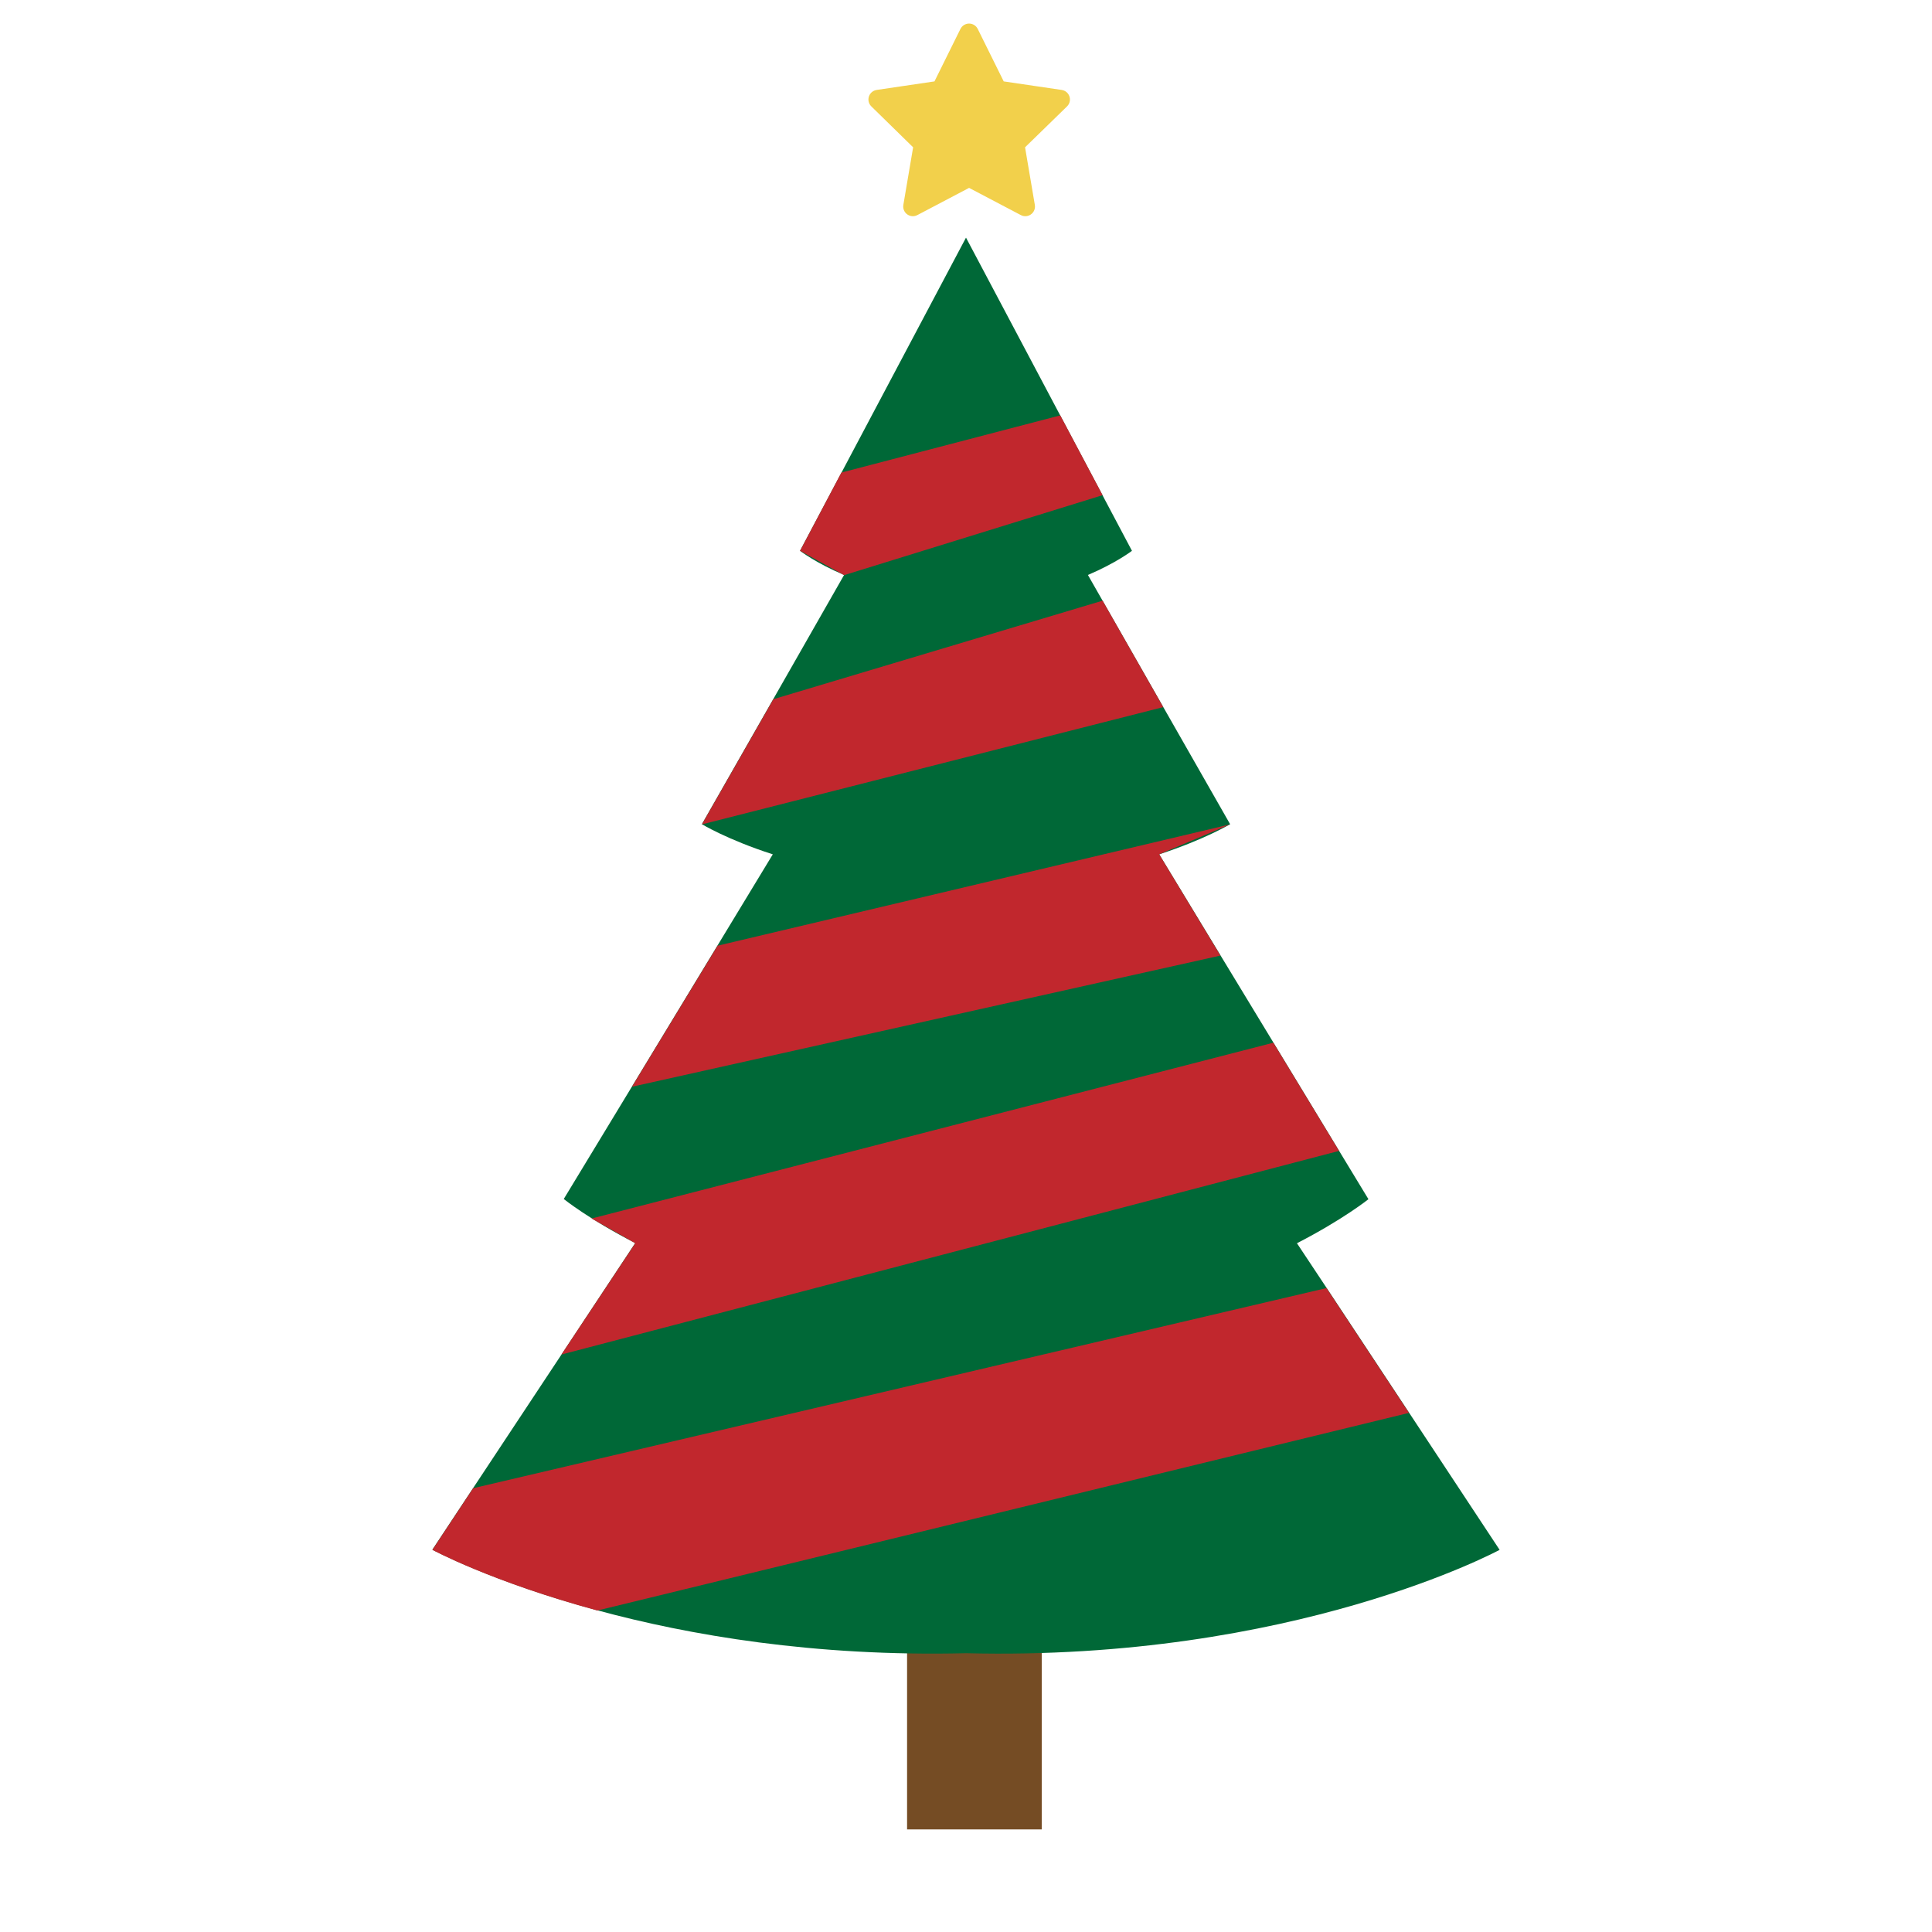 <svg xmlns="http://www.w3.org/2000/svg" viewBox="0 0 1000 1000"><style>.st3{fill:#c1272d}</style><switch><g><g id="Layer_2"><path fill="#754c24" d="M469.5 811.1h69.7v135.8h-69.7z"/><path d="M776.2 802.2S669.7 859.9 500 855.7c-78.6 1.9-143.6-9.4-190.8-22.2-54.7-14.8-85.4-31.4-85.4-31.4l21.1-31.9 83.9-126.8c-24-12.3-37-22.8-37-22.8L400 442.2c-23.6-7.6-36.7-15.6-36.7-15.6l73.6-129c-14.7-6.2-22.8-12.5-22.8-12.5L500 123l85.9 162.1s-8.2 6.3-22.8 12.5l73.6 129s-13.1 7.9-36.7 15.6l108.3 178.5s-13.1 10.5-37 22.8l15.4 23.2 42.7 64.6 46.8 70.9z" fill="#006837"/><path fill="#f2d04b" stroke="#f2d04b" stroke-width="10" stroke-linecap="round" stroke-linejoin="round" stroke-miterlimit="10" d="M501.6 91.6l-29.1 15.3 5.5-32.4-23.5-23 32.5-4.8 14.6-29.5 14.6 29.5 32.6 4.8-23.6 23 5.5 32.4z"/><path class="st3" d="M435.5 244.6L548.8 215l21.9 41.3-133.8 41.4-22.8-12.6zM363.3 426.7L602.1 366l-31.4-55.1-170.4 51zM636.7 426.7l-265.3 62.8-44.3 73 304.6-67.9-31.7-52.4zM306.2 630.7l352.9-91 34 56-402.5 105.4 38.2-57.6zM729.3 731.3L309.2 833.6c-54.7-14.8-85.4-31.4-85.4-31.4l21.1-31.9 441.7-103.6 42.7 64.6z"/></g></g></switch></svg>